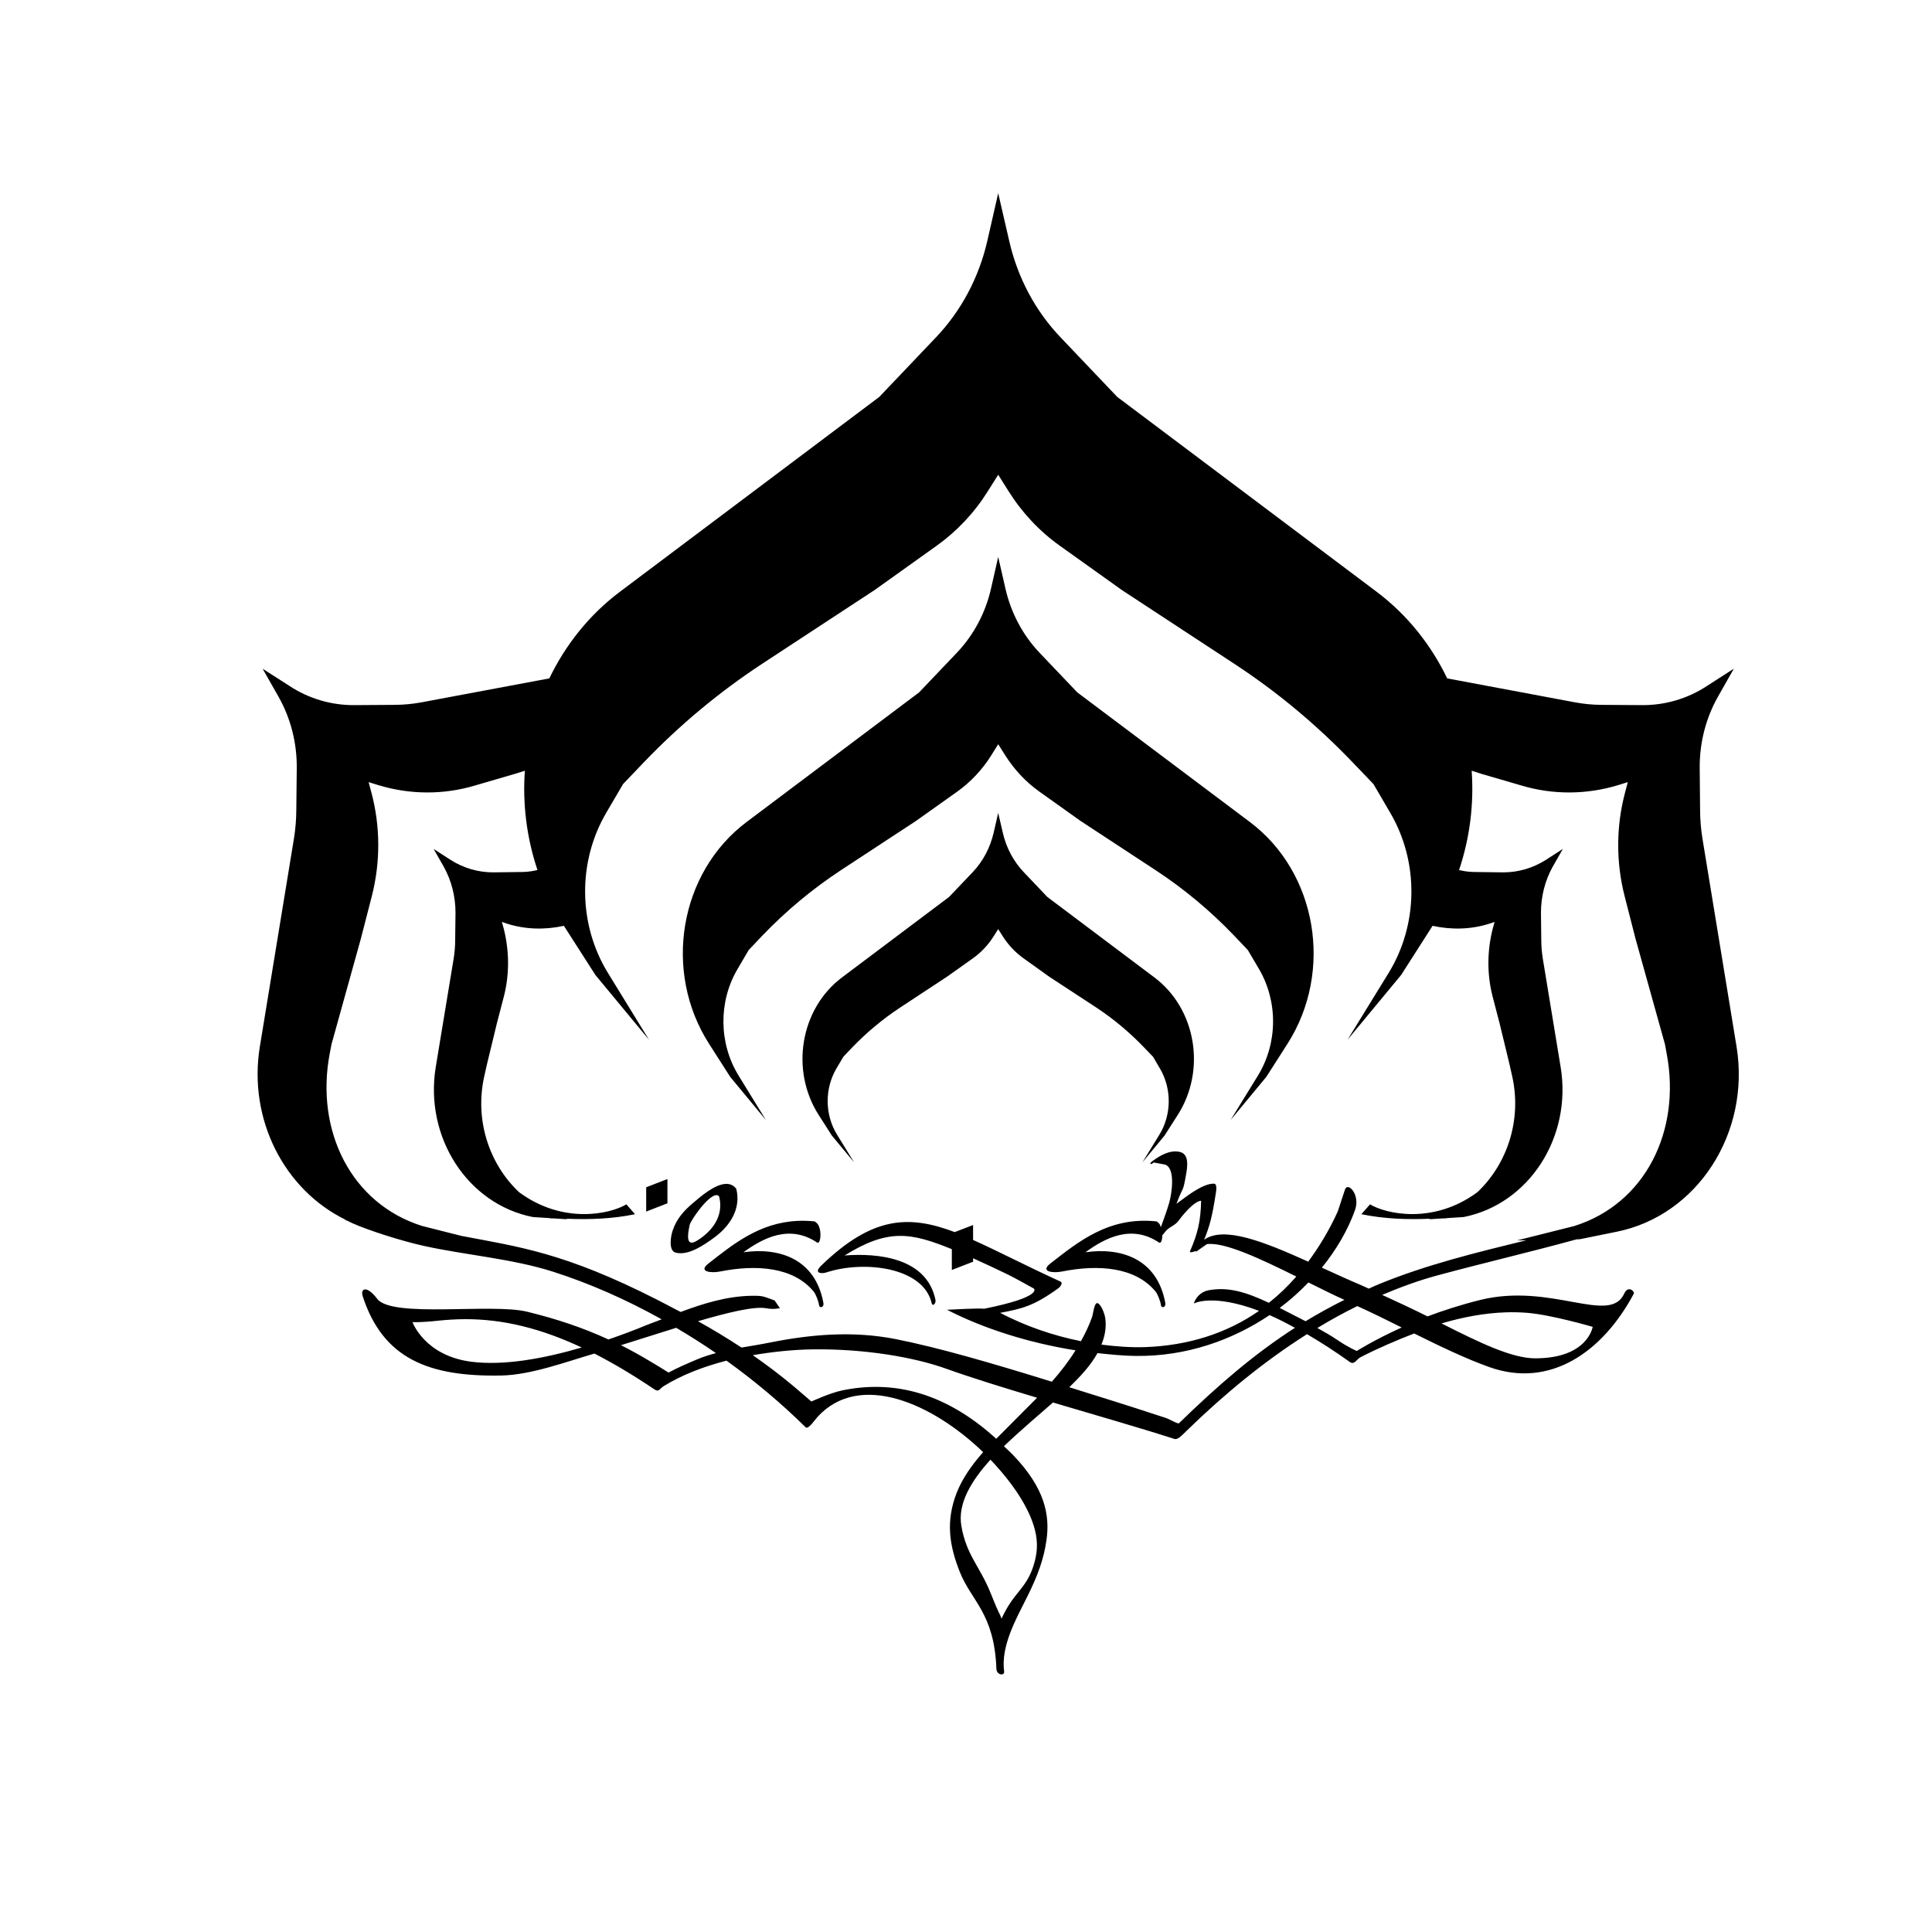 <svg viewBox="0 0 30 30" xmlns="http://www.w3.org/2000/svg">
    <path d="M15.5 3L15.331 3.741C15.201 4.309 14.925 4.827 14.536 5.236L13.654 6.163L9.627 9.188C9.149 9.547 8.781 10.013 8.53 10.534L6.538 10.907C6.406 10.931 6.271 10.944 6.137 10.945L5.514 10.949C5.154 10.954 4.794 10.851 4.487 10.646L4.078 10.384L4.325 10.819C4.513 11.151 4.611 11.533 4.608 11.922L4.601 12.582C4.6 12.728 4.588 12.873 4.565 13.017L4.035 16.251C3.849 17.39 4.422 18.478 5.362 18.938L5.348 18.935C5.36 18.943 5.392 18.955 5.41 18.964C5.431 18.974 5.451 18.985 5.472 18.994C5.724 19.107 6.243 19.272 6.58 19.346C7.227 19.489 7.95 19.544 8.585 19.746C9.161 19.93 9.728 20.182 10.274 20.486C10.195 20.519 10.112 20.546 10.034 20.578C9.85 20.655 9.651 20.729 9.448 20.799C9.051 20.617 8.657 20.484 8.189 20.369C7.634 20.232 6.089 20.472 5.857 20.168C5.692 19.952 5.593 20.008 5.632 20.128C5.948 21.1 6.659 21.38 7.783 21.359C8.245 21.35 8.781 21.149 9.23 21.018C9.528 21.171 9.836 21.354 10.16 21.573C10.234 21.623 10.24 21.565 10.304 21.525C10.597 21.344 10.931 21.219 11.281 21.128C11.718 21.443 12.132 21.789 12.51 22.163C12.551 22.204 12.667 22.03 12.695 22.001C13.351 21.287 14.486 21.796 15.266 22.549C15.091 22.748 14.944 22.954 14.855 23.181C14.682 23.626 14.742 24 14.903 24.407C15.083 24.863 15.44 25.048 15.472 25.913C15.476 26.014 15.602 26.026 15.592 25.955C15.539 25.556 15.779 25.138 15.952 24.791C16.114 24.467 16.206 24.213 16.248 23.926C16.31 23.515 16.214 23.103 15.744 22.607C15.694 22.554 15.641 22.507 15.589 22.457C15.862 22.195 16.142 21.963 16.35 21.778C17.025 21.978 17.71 22.174 18.237 22.344C18.288 22.36 18.353 22.289 18.435 22.208C19.008 21.651 19.628 21.139 20.295 20.717C20.497 20.835 20.715 20.974 20.959 21.148C21.031 21.2 21.064 21.107 21.124 21.076C21.39 20.939 21.672 20.817 21.959 20.706C22.361 20.906 22.769 21.101 23.126 21.228C24.074 21.566 24.89 20.988 25.369 20.089C25.387 20.055 25.283 19.95 25.22 20.089C24.994 20.578 24.087 19.912 22.983 20.186C22.678 20.262 22.406 20.351 22.166 20.441C21.942 20.328 21.707 20.22 21.462 20.107C21.739 19.99 22.022 19.885 22.314 19.806C23.035 19.611 23.762 19.442 24.483 19.244L24.529 19.243L25.101 19.127C26.354 18.876 27.184 17.594 26.965 16.251L26.435 13.018C26.412 12.874 26.4 12.729 26.399 12.584L26.393 11.923C26.39 11.534 26.488 11.151 26.676 10.819L26.922 10.385V10.384L26.514 10.646C26.207 10.851 25.846 10.954 25.487 10.949L24.863 10.945C24.729 10.944 24.595 10.931 24.463 10.907L22.472 10.534C22.221 10.013 21.853 9.547 21.375 9.188L17.348 6.163L16.466 5.236C16.076 4.827 15.8 4.309 15.671 3.741L15.5 3ZM15.5 7.372L15.662 7.629C15.872 7.963 16.142 8.25 16.455 8.473L17.42 9.162L19.173 10.312C19.837 10.747 20.452 11.261 21.009 11.843L21.327 12.175L21.587 12.62C22.035 13.383 22.025 14.356 21.562 15.109L20.924 16.146L21.757 15.139L22.245 14.376C22.538 14.44 22.84 14.434 23.126 14.343L23.208 14.316L23.179 14.42C23.093 14.759 23.088 15.118 23.174 15.462L23.285 15.888L23.438 16.52L23.482 16.715C23.633 17.396 23.402 18.077 22.941 18.512C22.254 19.021 21.514 18.847 21.274 18.701L21.139 18.854C21.487 18.926 21.847 18.94 22.213 18.924L22.185 18.933L22.392 18.92C22.414 18.918 22.436 18.92 22.459 18.918L22.463 18.915L22.728 18.898C23.741 18.697 24.412 17.66 24.234 16.571L23.956 14.882C23.942 14.79 23.933 14.697 23.933 14.599L23.928 14.173C23.928 13.921 23.99 13.675 24.11 13.459L24.268 13.182L24.005 13.352C23.803 13.48 23.577 13.546 23.342 13.546L22.944 13.541C22.857 13.541 22.771 13.537 22.685 13.516L22.656 13.511C22.824 13.01 22.889 12.484 22.852 11.968L23.006 12.017L23.62 12.196C24.115 12.345 24.638 12.34 25.128 12.191L25.276 12.145V12.146L25.235 12.302C25.094 12.829 25.092 13.387 25.227 13.915L25.396 14.575L25.853 16.214L25.88 16.36C26.108 17.563 25.545 18.694 24.444 19.038L23.556 19.261L23.705 19.258C22.929 19.448 22.153 19.636 21.41 19.941C21.356 19.963 21.306 19.987 21.254 20.01C21.217 19.994 21.184 19.976 21.147 19.961C20.938 19.873 20.731 19.777 20.526 19.684C20.753 19.403 20.93 19.1 21.041 18.789C21.127 18.547 20.923 18.339 20.883 18.477L20.772 18.813C20.639 19.106 20.484 19.36 20.314 19.591C19.622 19.279 19.007 19.034 18.698 19.25C18.786 19.034 18.824 18.882 18.876 18.549C18.879 18.528 18.91 18.383 18.853 18.38C18.666 18.372 18.381 18.613 18.268 18.693C18.38 18.388 18.363 18.549 18.419 18.227C18.439 18.113 18.467 17.916 18.316 17.886C18.166 17.855 18.023 17.936 17.898 18.027C17.833 18.075 17.868 18.095 17.915 18.051L18.087 18.083C18.258 18.132 18.195 18.539 18.155 18.677C18.121 18.794 18.073 18.926 18.026 19.055C18.017 19.029 18.007 19.004 17.99 18.989L17.96 18.966C17.218 18.886 16.738 19.287 16.307 19.622C16.147 19.747 16.35 19.772 16.49 19.744C17.053 19.632 17.63 19.672 17.945 20.057C17.977 20.097 18.019 20.205 18.027 20.265C18.035 20.321 18.107 20.302 18.095 20.233C17.968 19.539 17.401 19.367 16.855 19.445C17.16 19.222 17.57 19.008 17.997 19.294C18.028 19.314 18.048 19.254 18.049 19.18C18.063 19.163 18.081 19.145 18.088 19.134C18.139 19.057 18.241 19.035 18.296 18.961C18.337 18.904 18.531 18.653 18.651 18.645C18.644 18.959 18.6 19.152 18.478 19.43C18.468 19.454 18.515 19.448 18.566 19.425C18.567 19.435 18.573 19.437 18.585 19.428L18.74 19.319C19.014 19.282 19.578 19.549 20.129 19.822C19.996 19.975 19.854 20.11 19.703 20.23C19.326 20.052 19.063 19.984 18.777 20.033C18.586 20.065 18.537 20.241 18.537 20.241C18.537 20.241 18.822 20.079 19.55 20.355C19.043 20.708 18.446 20.894 17.779 20.918C17.556 20.925 17.33 20.908 17.103 20.879C17.157 20.747 17.184 20.607 17.161 20.459C17.153 20.408 17.101 20.252 17.041 20.235C16.992 20.222 16.972 20.408 16.961 20.441C16.914 20.578 16.852 20.704 16.785 20.826C16.357 20.74 15.932 20.596 15.53 20.386C15.861 20.322 16.04 20.289 16.438 20.001C16.46 19.985 16.513 19.92 16.465 19.899C15.927 19.653 15.495 19.426 15.11 19.254V19.022L14.825 19.132C14.106 18.86 13.543 18.89 12.756 19.648C12.623 19.775 12.759 19.782 12.832 19.758C13.425 19.565 14.338 19.68 14.466 20.233C14.48 20.296 14.537 20.241 14.526 20.185C14.391 19.528 13.633 19.455 13.115 19.495C13.795 19.072 14.145 19.14 14.78 19.397V19.72L15.11 19.592V19.538C15.292 19.621 15.474 19.705 15.653 19.792C15.772 19.851 16.054 20.009 16.054 20.009C16.054 20.009 16.204 20.137 15.282 20.322C15.208 20.31 14.705 20.338 14.705 20.338C15.277 20.632 15.977 20.853 16.701 20.968C16.592 21.142 16.467 21.303 16.333 21.455C15.386 21.161 14.561 20.923 13.911 20.794C13.245 20.662 12.588 20.721 11.965 20.845C11.817 20.875 11.665 20.899 11.514 20.925C11.29 20.778 11.067 20.642 10.838 20.516C11.292 20.383 11.708 20.281 11.894 20.314C12.03 20.338 12.081 20.314 12.111 20.314L12.028 20.193C11.845 20.127 11.846 20.118 11.661 20.121C11.28 20.129 10.921 20.241 10.569 20.372C10.451 20.31 10.334 20.249 10.208 20.184C8.757 19.445 8.047 19.36 7.165 19.191L6.556 19.037C5.456 18.693 4.892 17.562 5.12 16.359L5.148 16.214L5.604 14.574L5.774 13.914C5.909 13.386 5.907 12.829 5.766 12.302L5.724 12.145H5.725L5.873 12.191C6.363 12.34 6.886 12.345 7.38 12.196L7.994 12.017L8.15 11.968C8.113 12.484 8.178 13.009 8.346 13.51L8.316 13.516C8.229 13.537 8.143 13.541 8.057 13.541L7.659 13.546C7.424 13.546 7.198 13.48 6.996 13.352L6.733 13.182L6.891 13.459C7.011 13.675 7.073 13.921 7.073 14.173L7.068 14.599C7.068 14.697 7.059 14.79 7.045 14.882L6.766 16.571C6.589 17.66 7.26 18.697 8.273 18.898L8.538 18.915L8.542 18.918C8.565 18.92 8.586 18.918 8.609 18.92L8.815 18.933L8.787 18.924C9.154 18.94 9.514 18.926 9.861 18.854L9.726 18.701C9.487 18.847 8.747 19.021 8.06 18.512C7.598 18.077 7.368 17.396 7.519 16.715L7.563 16.52L7.716 15.888L7.827 15.462C7.913 15.118 7.908 14.759 7.822 14.42L7.793 14.316L7.874 14.343C8.161 14.434 8.463 14.44 8.756 14.376L9.245 15.139L10.078 16.146L9.44 15.108C8.977 14.355 8.967 13.383 9.414 12.62L9.675 12.175L9.993 11.842C10.549 11.261 11.166 10.747 11.829 10.311L13.581 9.162L14.546 8.473C14.859 8.249 15.129 7.963 15.338 7.629L15.5 7.372ZM15.5 8.648L15.388 9.142C15.302 9.52 15.117 9.863 14.858 10.136L14.271 10.752L11.593 12.764C10.55 13.548 10.29 15.082 11.01 16.208L11.339 16.722L11.893 17.392L11.469 16.702C11.161 16.202 11.154 15.555 11.452 15.048L11.626 14.752L11.836 14.53C12.207 14.143 12.617 13.802 13.058 13.512L14.224 12.747L14.867 12.29C15.075 12.141 15.254 11.95 15.393 11.728L15.5 11.556L15.608 11.727C15.748 11.949 15.927 12.14 16.135 12.289L16.778 12.747L17.944 13.512C18.386 13.802 18.795 14.143 19.165 14.53L19.376 14.752L19.55 15.047C19.847 15.554 19.84 16.202 19.533 16.702L19.109 17.391L19.663 16.722L19.992 16.208C20.71 15.083 20.451 13.547 19.408 12.764L16.729 10.752L16.142 10.136C15.883 9.863 15.699 9.519 15.613 9.142L15.5 8.648ZM15.5 12.623L15.43 12.928C15.376 13.163 15.263 13.376 15.102 13.545L14.737 13.928L13.075 15.177C12.428 15.663 12.267 16.616 12.713 17.314L12.917 17.633L13.262 18.048L12.998 17.62C12.807 17.309 12.803 16.908 12.987 16.593L13.095 16.41L13.226 16.272C13.456 16.032 13.711 15.82 13.985 15.64L14.707 15.165L15.107 14.881C15.236 14.789 15.347 14.671 15.433 14.533L15.5 14.427L15.567 14.533C15.654 14.671 15.765 14.789 15.894 14.881L16.292 15.166L17.016 15.64C17.29 15.82 17.544 16.033 17.773 16.273L17.905 16.41L18.012 16.593C18.197 16.908 18.193 17.31 18.002 17.621L17.739 18.049L18.083 17.633L18.287 17.314C18.734 16.615 18.572 15.663 17.925 15.177L16.263 13.928L15.899 13.545C15.738 13.376 15.624 13.163 15.571 12.928L15.5 12.623ZM10.364 18.308L10.034 18.436V18.813L10.364 18.685V18.308ZM11.278 18.383C11.099 18.385 10.871 18.587 10.766 18.676C10.62 18.799 10.506 18.924 10.444 19.111C10.416 19.194 10.376 19.421 10.492 19.451C10.691 19.502 10.935 19.33 11.089 19.218C11.322 19.048 11.513 18.781 11.433 18.46C11.392 18.405 11.337 18.383 11.278 18.383ZM11.12 18.558C11.139 18.556 11.155 18.563 11.167 18.579C11.244 18.887 11.054 19.122 10.825 19.264C10.644 19.376 10.678 19.169 10.709 19.021C10.723 18.953 10.989 18.567 11.12 18.558ZM8.115 18.569L8.132 18.582C8.127 18.577 8.121 18.573 8.115 18.569ZM22.886 18.569C22.88 18.573 22.874 18.577 22.869 18.582L22.886 18.569ZM12.384 18.958C11.789 18.985 11.374 19.328 10.998 19.622C10.837 19.747 11.041 19.772 11.181 19.744C11.744 19.632 12.321 19.672 12.636 20.057C12.668 20.097 12.71 20.205 12.718 20.265C12.726 20.321 12.798 20.302 12.786 20.233C12.659 19.539 12.091 19.367 11.545 19.445C11.85 19.222 12.261 19.008 12.688 19.294C12.748 19.334 12.769 19.064 12.68 18.989L12.651 18.966C12.558 18.956 12.469 18.954 12.384 18.958ZM20.317 19.914C20.512 20.011 20.722 20.116 20.876 20.184C20.666 20.288 20.466 20.399 20.273 20.516C20.146 20.45 20.018 20.385 19.88 20.314C19.876 20.312 19.874 20.311 19.871 20.31C20.034 20.188 20.181 20.055 20.317 19.914ZM21.076 20.281C21.29 20.377 21.526 20.493 21.765 20.613C21.333 20.809 21.068 20.978 21.068 20.978C21.068 20.978 20.937 20.923 20.768 20.808C20.661 20.735 20.559 20.679 20.456 20.621C20.659 20.498 20.865 20.384 21.076 20.281ZM23.382 20.378C23.494 20.374 23.607 20.377 23.719 20.386C24.095 20.417 24.731 20.603 24.731 20.603C24.731 20.603 24.657 21.092 23.839 21.092C23.474 21.092 22.969 20.846 22.384 20.55C22.711 20.453 23.047 20.389 23.382 20.378ZM19.714 20.421C19.833 20.473 19.967 20.541 20.108 20.618C19.473 21.026 18.908 21.515 18.305 22.102C18.253 22.102 18.185 22.038 18.042 21.998C17.478 21.812 17.065 21.686 16.604 21.541C16.763 21.386 16.93 21.212 17.042 21.011C17.24 21.032 17.439 21.053 17.637 21.055C18.421 21.064 19.133 20.811 19.714 20.421ZM7.217 20.484C7.826 20.482 8.411 20.633 9.033 20.924C8.44 21.097 7.827 21.209 7.319 21.145C6.594 21.053 6.405 20.53 6.405 20.53C6.405 20.53 6.54 20.537 6.8 20.508C6.941 20.493 7.08 20.485 7.217 20.484ZM10.5 20.618C10.71 20.742 10.916 20.872 11.117 21.011C11.015 21.038 10.914 21.07 10.816 21.112C10.669 21.174 10.522 21.238 10.381 21.313C10.279 21.248 10.176 21.186 10.072 21.125C9.925 21.037 9.783 20.959 9.642 20.888C9.908 20.804 10.185 20.716 10.5 20.618ZM12.62 20.953C13.43 20.942 14.199 21.076 14.691 21.253C15.09 21.396 15.591 21.55 16.104 21.704C15.886 21.925 15.674 22.133 15.47 22.341C14.794 21.729 14.013 21.401 13.087 21.588C12.889 21.628 12.599 21.763 12.599 21.763C12.599 21.763 12.426 21.612 12.327 21.529C12.103 21.341 11.894 21.186 11.689 21.043C11.997 20.991 12.311 20.957 12.62 20.953ZM15.38 22.666C15.721 23.023 15.987 23.417 16.072 23.764C16.121 23.961 16.106 24.131 16.048 24.312C15.931 24.68 15.744 24.714 15.552 25.134C15.512 25.022 15.538 25.127 15.378 24.727C15.216 24.325 15.005 24.146 14.928 23.695C14.867 23.346 15.085 22.991 15.38 22.666Z"
    />
</svg>
